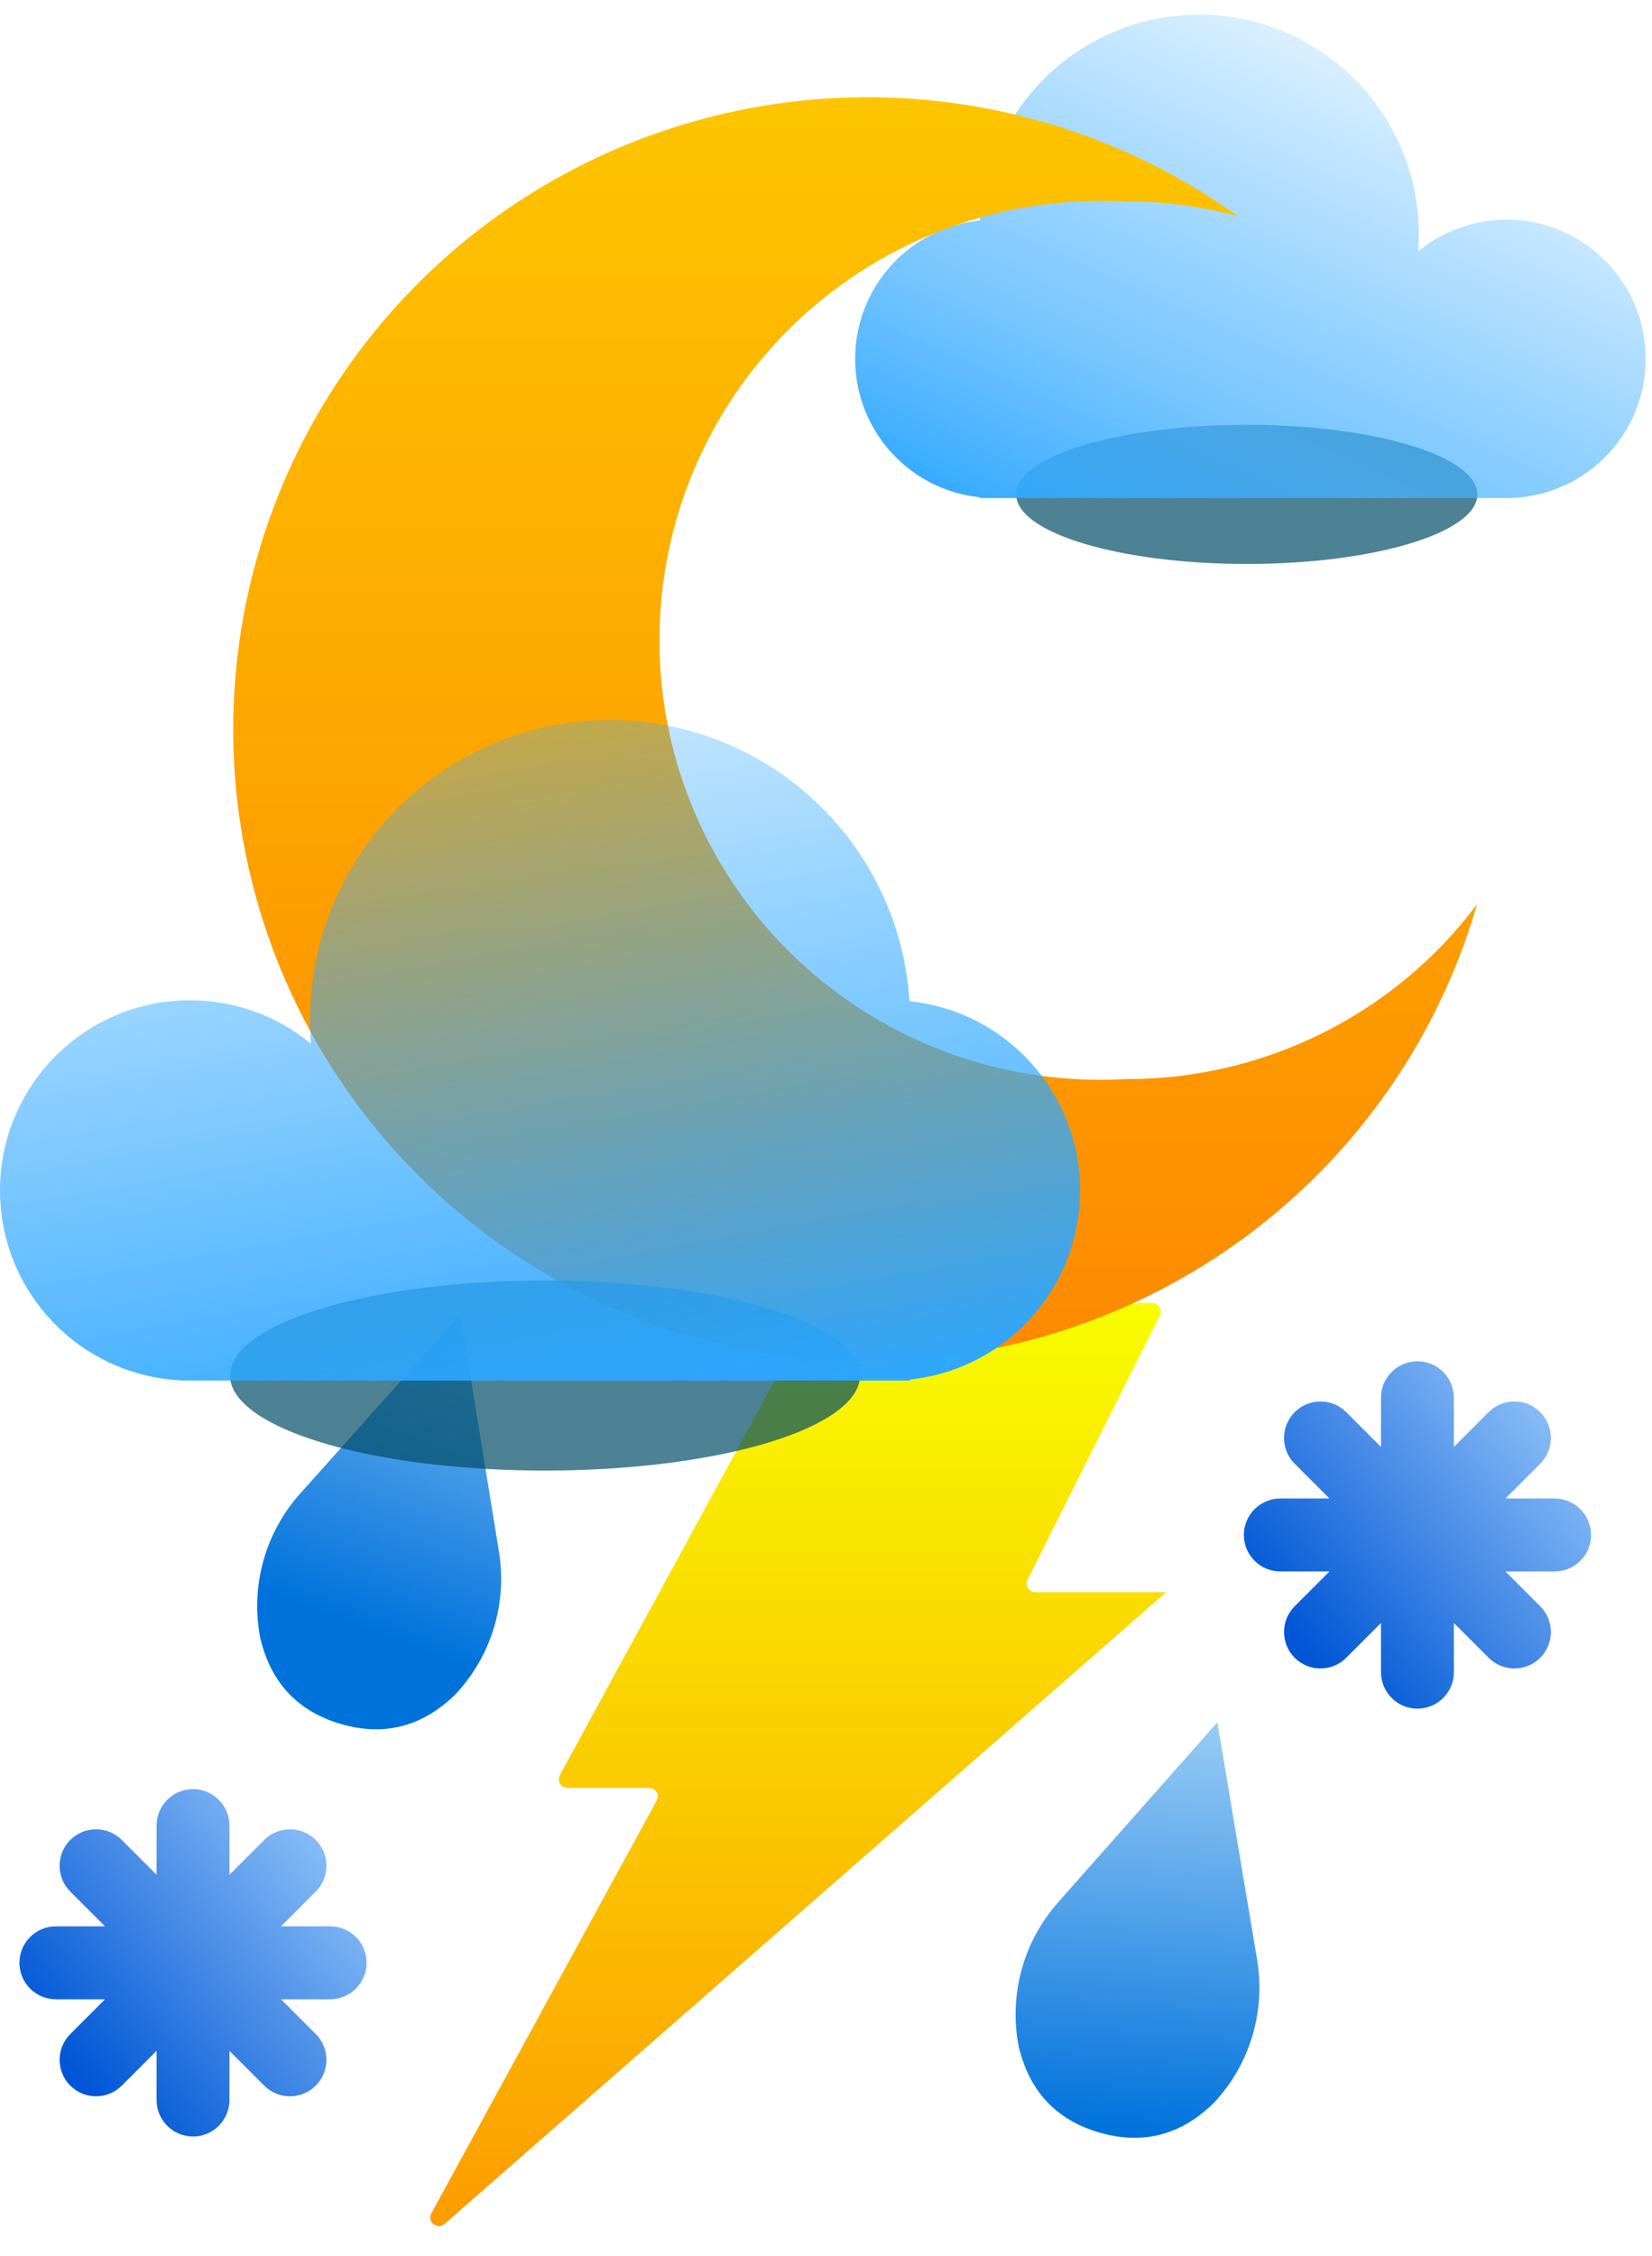 <svg width="85" height="116" viewBox="0 0 85 116" fill="none" xmlns="http://www.w3.org/2000/svg">
<path d="M23.69 67.582L15.478 76.764C14.576 77.761 13.918 78.951 13.556 80.243C13.193 81.535 13.135 82.893 13.387 84.214C13.827 86.082 14.927 87.888 17.533 88.65C20.139 89.412 22.04 88.482 23.416 87.145C24.339 86.167 25.022 84.991 25.412 83.707C25.802 82.424 25.888 81.067 25.665 79.741L23.69 67.582Z" fill="url(#paint0_linear_207_1160)"/>
<path d="M62.636 88.567L54.471 97.79C53.574 98.792 52.923 99.985 52.567 101.279C52.211 102.572 52.16 103.931 52.417 105.25C52.867 107.116 53.977 108.917 56.587 109.665C59.196 110.414 61.092 109.475 62.462 108.13C63.38 107.148 64.056 105.969 64.44 104.683C64.823 103.397 64.903 102.04 64.673 100.716L62.636 88.567Z" fill="url(#paint1_linear_207_1160)"/>
<path fill-rule="evenodd" clip-rule="evenodd" d="M11.806 93.875C11.806 92.84 10.967 92 9.931 92C8.896 92 8.056 92.84 8.056 93.875V96.405L6.268 94.616C5.535 93.884 4.348 93.884 3.616 94.616C2.884 95.348 2.884 96.535 3.616 97.268L5.405 99.056H2.875C1.839 99.056 1 99.896 1 100.931C1 101.967 1.839 102.806 2.875 102.806H5.405L3.616 104.595C2.884 105.327 2.884 106.515 3.616 107.247C4.348 107.979 5.535 107.979 6.267 107.247L8.056 105.458V107.988C8.056 109.023 8.896 109.863 9.931 109.863C10.967 109.863 11.806 109.023 11.806 107.988V105.458L13.595 107.247C14.328 107.979 15.515 107.979 16.247 107.247C16.979 106.515 16.979 105.327 16.247 104.595L14.458 102.806H16.988C18.023 102.806 18.863 101.967 18.863 100.931C18.863 99.896 18.023 99.056 16.988 99.056H14.458L16.247 97.268C16.979 96.535 16.979 95.348 16.247 94.616C15.514 93.884 14.327 93.884 13.595 94.616L11.806 96.405V93.875Z" fill="url(#paint2_linear_207_1160)"/>
<path fill-rule="evenodd" clip-rule="evenodd" d="M74.806 71.875C74.806 70.84 73.967 70 72.931 70C71.896 70 71.056 70.84 71.056 71.875V74.405L69.268 72.616C68.535 71.884 67.348 71.884 66.616 72.616C65.884 73.348 65.884 74.535 66.616 75.268L68.405 77.056H65.875C64.84 77.056 64 77.896 64 78.931C64 79.967 64.84 80.806 65.875 80.806H68.405L66.616 82.595C65.884 83.328 65.884 84.515 66.616 85.247C67.348 85.979 68.535 85.979 69.267 85.247L71.056 83.458V85.988C71.056 87.023 71.896 87.863 72.931 87.863C73.967 87.863 74.806 87.023 74.806 85.988V83.458L76.595 85.247C77.328 85.979 78.515 85.979 79.247 85.247C79.979 84.515 79.979 83.328 79.247 82.595L77.458 80.806H79.988C81.023 80.806 81.863 79.967 81.863 78.931C81.863 77.896 81.023 77.056 79.988 77.056H77.458L79.247 75.268C79.979 74.535 79.979 73.348 79.247 72.616C78.514 71.884 77.327 71.884 76.595 72.616L74.806 74.405V71.875Z" fill="url(#paint3_linear_207_1160)"/>
<path d="M28.807 91.281L41.908 67.231C41.985 67.089 42.135 67 42.297 67H59.281C59.611 67 59.826 67.347 59.678 67.643L52.872 81.232C52.725 81.528 52.939 81.875 53.269 81.875H60L22.878 114.356C22.505 114.683 21.959 114.245 22.197 113.81L33.787 92.594C33.949 92.298 33.735 91.938 33.398 91.938H29.197C28.86 91.938 28.646 91.577 28.807 91.281Z" fill="url(#paint4_linear_207_1160)"/>
<g filter="url(#filter0_f_207_1160)">
<ellipse cx="64.149" cy="25.422" rx="11.864" ry="3.578" fill="#004E67" fill-opacity="0.7"/>
</g>
<g filter="url(#filter1_bi_207_1160)">
<path fill-rule="evenodd" clip-rule="evenodd" d="M73 11.299C73 11.596 72.988 11.89 72.966 12.181C74.203 11.159 75.79 10.546 77.519 10.546C81.472 10.546 84.675 13.749 84.675 17.701C84.675 21.527 81.673 24.652 77.896 24.847V24.857H77.534C77.529 24.857 77.525 24.857 77.519 24.857C77.514 24.857 77.51 24.857 77.504 24.857H51.171C51.166 24.857 51.161 24.857 51.156 24.857C51.151 24.857 51.146 24.857 51.141 24.857H50.403V24.818C46.804 24.442 44 21.399 44 17.701C44 13.996 46.816 10.948 50.425 10.582C50.794 4.676 55.702 0 61.701 0C67.941 0 73 5.059 73 11.299Z" fill="url(#paint5_linear_207_1160)"/>
</g>
<path d="M57.935 55.489C54.85 55.667 51.76 55.215 48.856 54.162C45.952 53.108 43.295 51.475 41.047 49.363C38.799 47.251 37.008 44.703 35.785 41.877C34.56 39.051 33.929 36.006 33.929 32.928C33.929 29.85 34.56 26.805 35.785 23.979C37.008 21.152 38.799 18.605 41.047 16.493C43.295 14.38 45.952 12.747 48.856 11.694C51.76 10.64 54.85 10.189 57.935 10.367C59.884 10.352 61.825 10.607 63.704 11.123C58.077 7.089 51.306 4.945 44.373 5.001C37.44 5.057 30.705 7.31 25.144 11.433C19.584 15.557 15.486 21.337 13.445 27.935C11.405 34.533 11.527 41.607 13.795 48.131C16.063 54.655 20.359 60.291 26.059 64.221C31.759 68.151 38.569 70.171 45.499 69.989C52.43 69.806 59.123 67.431 64.606 63.207C70.091 58.983 74.081 53.129 76 46.495C73.903 49.294 71.177 51.565 68.04 53.127C64.903 54.689 61.443 55.498 57.935 55.489Z" fill="url(#paint6_linear_207_1160)"/>
<g filter="url(#filter2_f_207_1160)">
<ellipse cx="16.208" cy="4.888" rx="16.208" ry="4.888" transform="matrix(-1 0 0 1 44.251 65.844)" fill="#004E67" fill-opacity="0.7"/>
</g>
<g filter="url(#filter3_bi_207_1160)">
<path fill-rule="evenodd" clip-rule="evenodd" d="M15.951 51.437C15.951 51.842 15.967 52.244 15.997 52.642C14.307 51.246 12.14 50.407 9.776 50.407C4.377 50.407 -4.57764e-05 54.785 -4.57764e-05 60.184C-4.57764e-05 65.411 4.102 69.679 9.262 69.947V69.96H9.764C9.768 69.96 9.772 69.96 9.776 69.96C9.781 69.96 9.785 69.96 9.789 69.96H45.783C45.787 69.96 45.791 69.96 45.795 69.96C45.799 69.96 45.803 69.96 45.807 69.96H46.824V69.907C51.74 69.393 55.571 65.236 55.571 60.184C55.571 55.122 51.724 50.958 46.794 50.458C46.289 42.388 39.584 36 31.387 36C22.862 36 15.951 42.911 15.951 51.437Z" fill="url(#paint7_linear_207_1160)"/>
</g>
<defs>
<filter id="filter0_f_207_1160" x="44" y="13.559" width="40.299" height="23.727" filterUnits="userSpaceOnUse" color-interpolation-filters="sRGB">
<feFlood flood-opacity="0" result="BackgroundImageFix"/>
<feBlend mode="normal" in="SourceGraphic" in2="BackgroundImageFix" result="shape"/>
<feGaussianBlur stdDeviation="4.143" result="effect1_foregroundBlur_207_1160"/>
</filter>
<filter id="filter1_bi_207_1160" x="41.364" y="-2.636" width="45.948" height="30.13" filterUnits="userSpaceOnUse" color-interpolation-filters="sRGB">
<feFlood flood-opacity="0" result="BackgroundImageFix"/>
<feGaussianBlur in="BackgroundImageFix" stdDeviation="1.318"/>
<feComposite in2="SourceAlpha" operator="in" result="effect1_backgroundBlur_207_1160"/>
<feBlend mode="normal" in="SourceGraphic" in2="effect1_backgroundBlur_207_1160" result="shape"/>
<feColorMatrix in="SourceAlpha" type="matrix" values="0 0 0 0 0 0 0 0 0 0 0 0 0 0 0 0 0 0 127 0" result="hardAlpha"/>
<feOffset dy="0.753"/>
<feGaussianBlur stdDeviation="1.506"/>
<feComposite in2="hardAlpha" operator="arithmetic" k2="-1" k3="1"/>
<feColorMatrix type="matrix" values="0 0 0 0 0 0 0 0 0 0.82 0 0 0 0 1 0 0 0 0.25 0"/>
<feBlend mode="normal" in2="shape" result="effect2_innerShadow_207_1160"/>
</filter>
<filter id="filter2_f_207_1160" x="0.515" y="54.524" width="55.057" height="32.417" filterUnits="userSpaceOnUse" color-interpolation-filters="sRGB">
<feFlood flood-opacity="0" result="BackgroundImageFix"/>
<feBlend mode="normal" in="SourceGraphic" in2="BackgroundImageFix" result="shape"/>
<feGaussianBlur stdDeviation="5.66" result="effect1_foregroundBlur_207_1160"/>
</filter>
<filter id="filter3_bi_207_1160" x="-3.602" y="32.398" width="62.775" height="41.164" filterUnits="userSpaceOnUse" color-interpolation-filters="sRGB">
<feFlood flood-opacity="0" result="BackgroundImageFix"/>
<feGaussianBlur in="BackgroundImageFix" stdDeviation="1.801"/>
<feComposite in2="SourceAlpha" operator="in" result="effect1_backgroundBlur_207_1160"/>
<feBlend mode="normal" in="SourceGraphic" in2="effect1_backgroundBlur_207_1160" result="shape"/>
<feColorMatrix in="SourceAlpha" type="matrix" values="0 0 0 0 0 0 0 0 0 0 0 0 0 0 0 0 0 0 127 0" result="hardAlpha"/>
<feOffset dy="1.029"/>
<feGaussianBlur stdDeviation="2.058"/>
<feComposite in2="hardAlpha" operator="arithmetic" k2="-1" k3="1"/>
<feColorMatrix type="matrix" values="0 0 0 0 0 0 0 0 0 0.82 0 0 0 0 1 0 0 0 0.25 0"/>
<feBlend mode="normal" in2="shape" result="effect2_innerShadow_207_1160"/>
</filter>
<linearGradient id="paint0_linear_207_1160" x1="41.284" y1="60.023" x2="30.543" y2="88.297" gradientUnits="userSpaceOnUse">
<stop stop-color="#D7F0FF"/>
<stop offset="1" stop-color="#0072DC"/>
</linearGradient>
<linearGradient id="paint1_linear_207_1160" x1="73.109" y1="80.566" x2="70.729" y2="110.718" gradientUnits="userSpaceOnUse">
<stop stop-color="#D7F0FF"/>
<stop offset="1" stop-color="#0072DC"/>
</linearGradient>
<linearGradient id="paint2_linear_207_1160" x1="3.55" y1="106.248" x2="20.515" y2="91.928" gradientUnits="userSpaceOnUse">
<stop stop-color="#0056D6"/>
<stop offset="1" stop-color="#ADD8FF"/>
</linearGradient>
<linearGradient id="paint3_linear_207_1160" x1="66.55" y1="84.248" x2="83.515" y2="69.928" gradientUnits="userSpaceOnUse">
<stop stop-color="#0056D6"/>
<stop offset="1" stop-color="#ADD8FF"/>
</linearGradient>
<linearGradient id="paint4_linear_207_1160" x1="40.5" y1="67" x2="40.5" y2="116" gradientUnits="userSpaceOnUse">
<stop stop-color="#F8FD00"/>
<stop offset="1" stop-color="#FD9800"/>
</linearGradient>
<linearGradient id="paint5_linear_207_1160" x1="65.091" y1="33.708" x2="80.344" y2="-4.14769e-07" gradientUnits="userSpaceOnUse">
<stop stop-color="#2BA6FF"/>
<stop offset="0.3" stop-color="#48B2FF" stop-opacity="0.75"/>
<stop offset="1" stop-color="#3BADFF" stop-opacity="0"/>
</linearGradient>
<linearGradient id="paint6_linear_207_1160" x1="44" y1="5" x2="44" y2="70" gradientUnits="userSpaceOnUse">
<stop stop-color="#FDC500"/>
<stop offset="1" stop-color="#FD8900"/>
</linearGradient>
<linearGradient id="paint7_linear_207_1160" x1="26.757" y1="82.052" x2="16" y2="22.5" gradientUnits="userSpaceOnUse">
<stop offset="0.131" stop-color="#2BA6FF"/>
<stop offset="1" stop-color="#3BADFF" stop-opacity="0"/>
</linearGradient>
</defs>
</svg>
